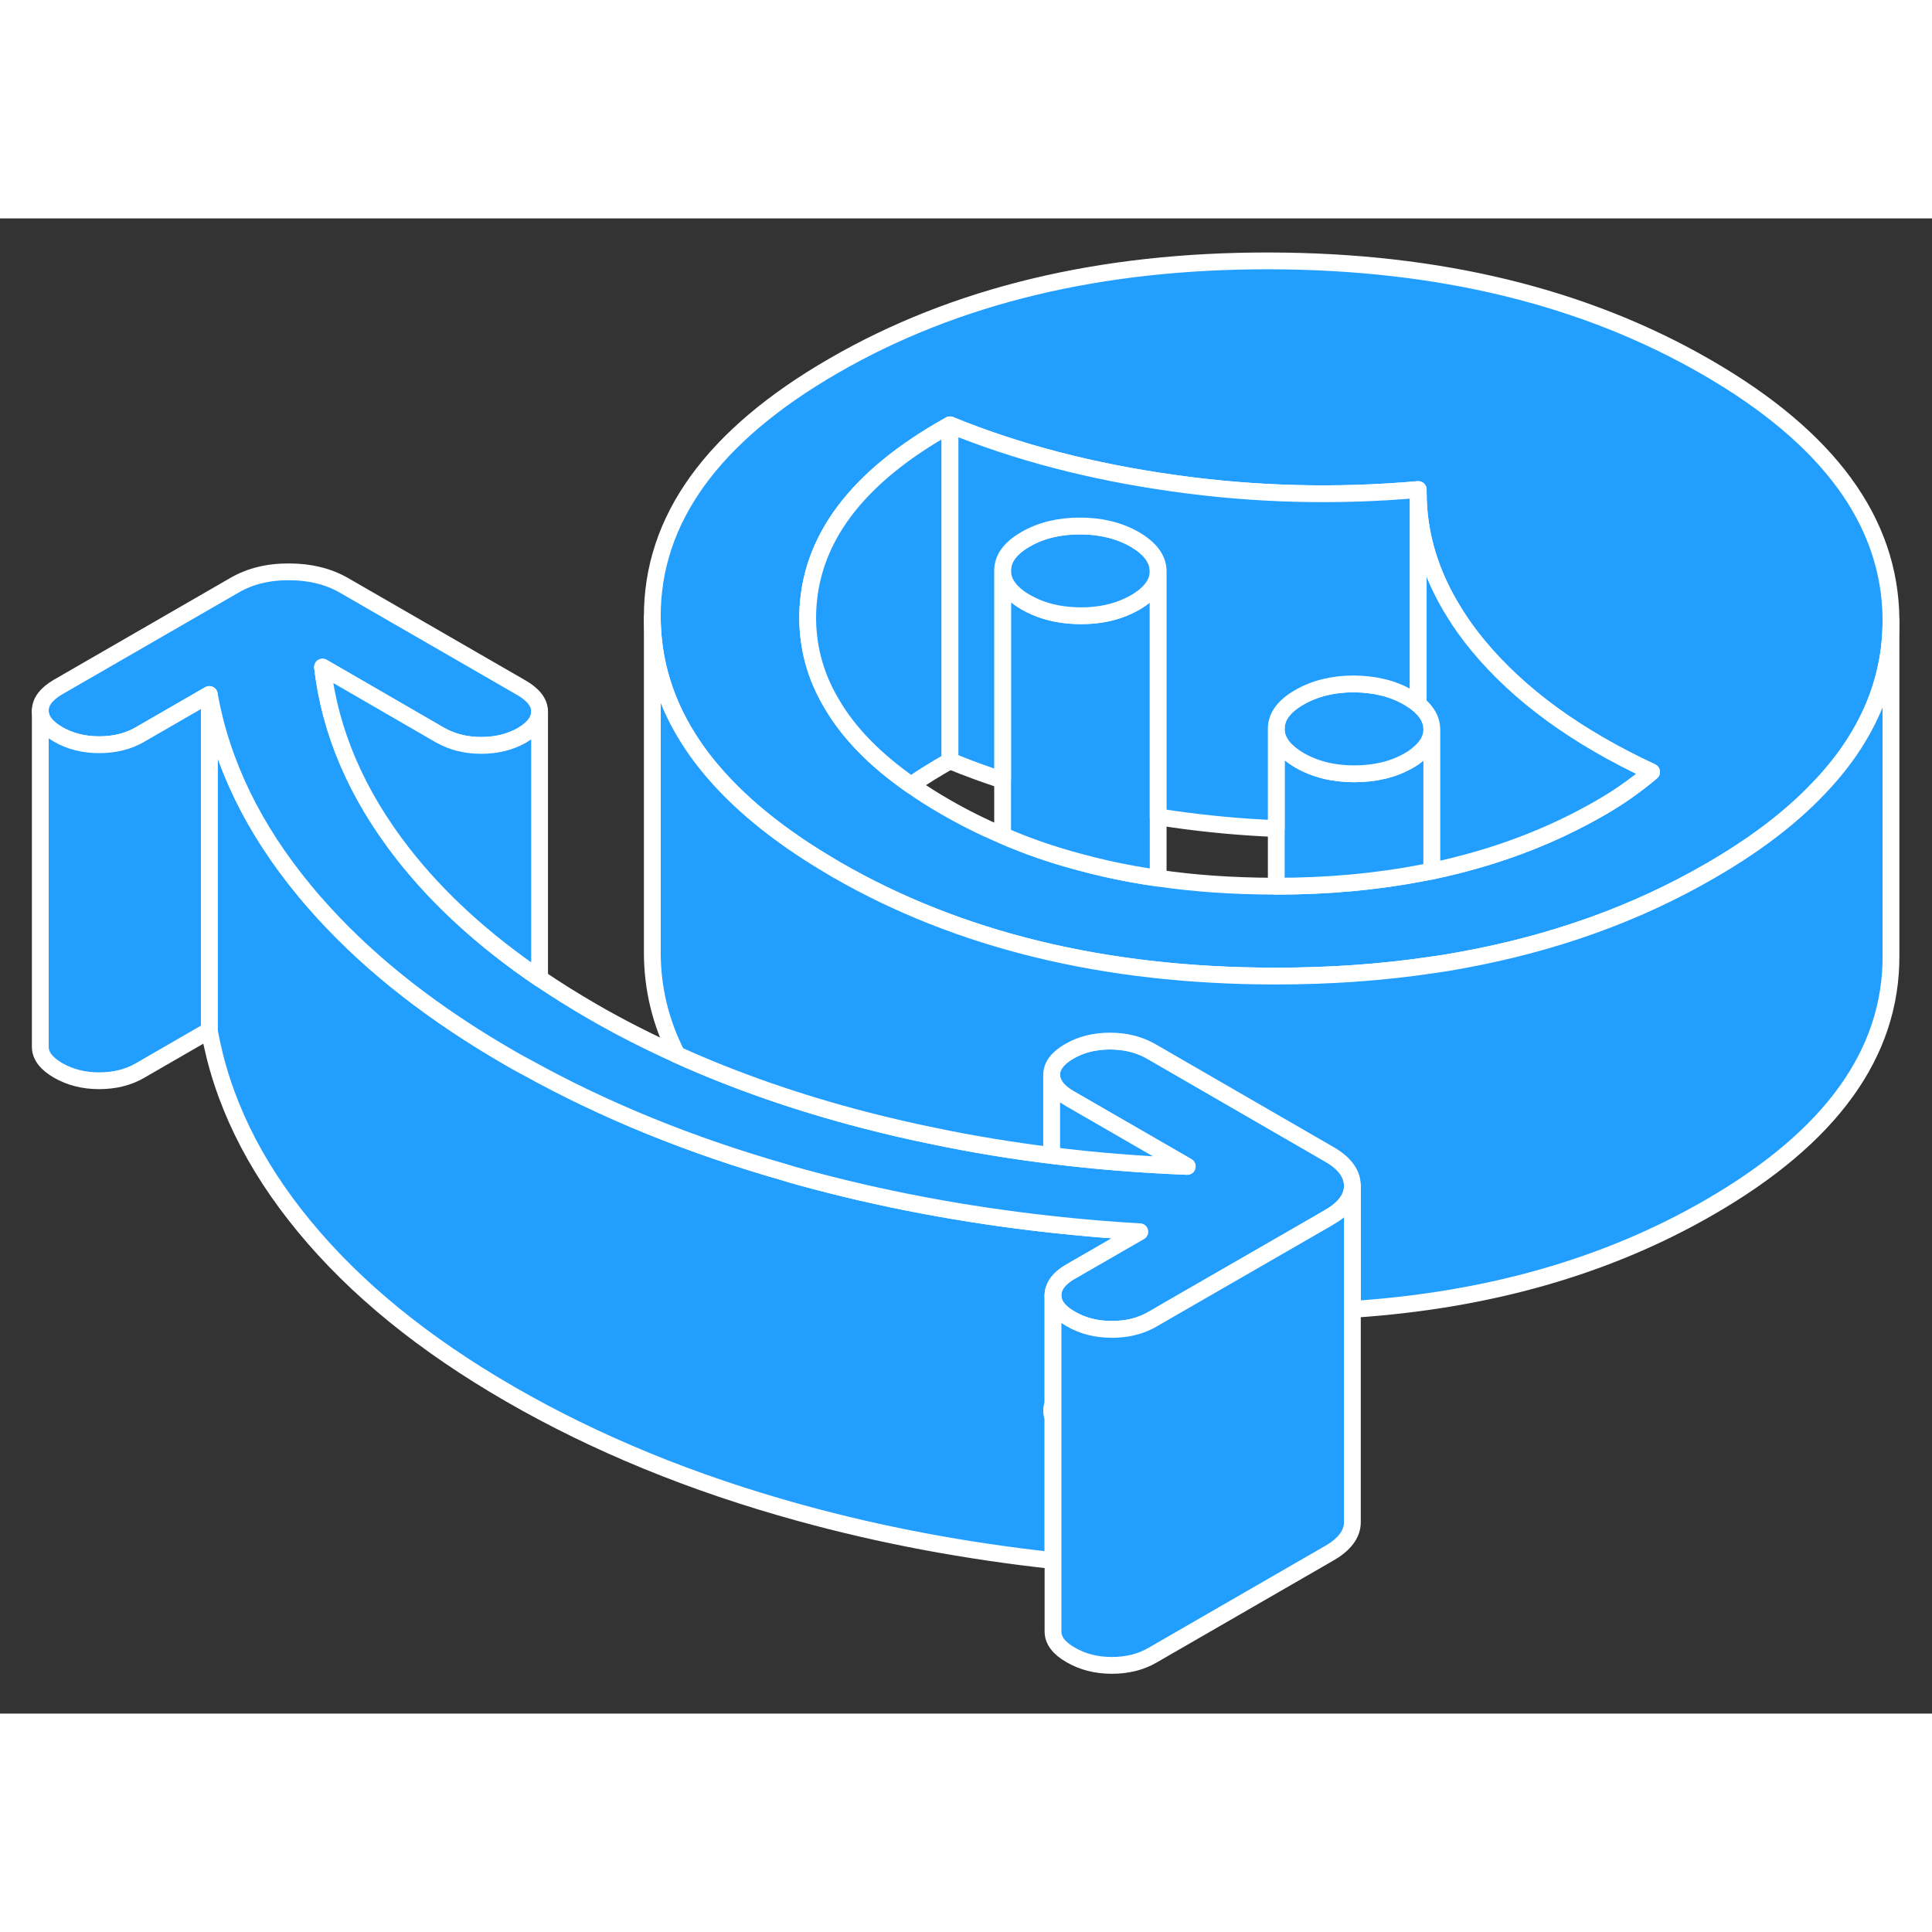 <svg width="48" height="48" viewBox="0 0 115 89" fill="#229EFF" xmlns="http://www.w3.org/2000/svg" stroke-width="1px" stroke-linecap="round" stroke-linejoin="round"><rect x="0" y="0" width="115" height="89" fill="#333333" stroke="none"/><path d="M62.599 70.98C62.599 71.12 62.629 71.26 62.679 71.39V70.57C62.619 70.7 62.599 70.84 62.599 70.98Z" stroke="white" stroke-linejoin="round"/><path d="M67.848 60.32L63.718 62.7C63.199 63 62.868 63.35 62.748 63.72C62.699 63.84 62.678 63.98 62.678 64.11V70.57C62.618 70.7 62.598 70.84 62.598 70.98C62.598 71.12 62.629 71.26 62.678 71.39V79.89C57.459 79.32 52.438 78.38 47.618 77.05C41.218 75.29 35.468 72.93 30.358 69.98C25.258 67.04 21.178 63.72 18.128 60.02C15.078 56.33 13.188 52.44 12.459 48.34V28.34C13.188 32.44 15.078 36.33 18.128 40.02C18.488 40.46 18.869 40.89 19.259 41.32C22.159 44.5 25.858 47.39 30.358 49.98C30.698 50.18 31.038 50.37 31.388 50.55C35.988 53.1 41.089 55.18 46.699 56.78C47.008 56.88 47.308 56.97 47.618 57.05C52.408 58.37 57.408 59.31 62.598 59.88C64.328 60.07 66.078 60.22 67.848 60.32Z" stroke="white" stroke-linejoin="round"/><path d="M101.588 8.859C94.318 4.659 85.638 2.549 75.578 2.529C65.508 2.509 56.858 4.589 49.628 8.769C42.398 12.939 38.798 17.939 38.828 23.749C38.848 27.379 40.278 30.699 43.128 33.699C44.778 35.439 46.898 37.069 49.489 38.589C49.589 38.649 49.688 38.709 49.788 38.769C57.068 42.969 65.738 45.079 75.808 45.099H75.968C79.208 45.099 82.288 44.879 85.228 44.439C85.829 44.359 86.418 44.259 87.008 44.149C92.448 43.159 97.368 41.399 101.758 38.859C104.418 37.329 106.578 35.689 108.248 33.929C111.128 30.929 112.558 27.599 112.558 23.949V23.879C112.518 18.069 108.868 13.059 101.588 8.859ZM96.858 34.069C96.368 34.419 95.829 34.759 95.239 35.099C92.239 36.829 88.898 38.079 85.228 38.849C85.049 38.879 84.878 38.919 84.698 38.949C81.968 39.479 79.058 39.749 75.968 39.749H75.778C73.388 39.739 71.108 39.589 68.938 39.269C68.408 39.199 67.878 39.109 67.368 39.019C66.298 38.819 65.258 38.589 64.249 38.309C62.658 37.889 61.128 37.359 59.678 36.729C58.498 36.229 57.358 35.659 56.269 35.029C55.538 34.609 54.858 34.179 54.228 33.729C52.078 32.229 50.498 30.609 49.489 28.859C48.508 27.209 48.048 25.449 48.078 23.579C48.168 19.139 50.988 15.379 56.548 12.289C60.558 13.929 64.988 15.079 69.838 15.759C74.688 16.449 79.548 16.569 84.418 16.139V16.299C84.418 18.789 85.138 21.189 86.578 23.479C86.988 24.149 87.459 24.799 87.999 25.449C90.428 28.379 93.858 30.879 98.308 32.949C97.828 33.359 97.338 33.729 96.858 34.069Z" stroke="white" stroke-linejoin="round"/><path d="M56.548 12.289V32.289C55.709 32.759 54.939 33.239 54.229 33.729C52.079 32.229 50.499 30.609 49.489 28.859C48.509 27.209 48.048 25.449 48.078 23.579C48.169 19.139 50.989 15.379 56.548 12.289Z" stroke="white" stroke-linejoin="round"/><path d="M68.939 20.99V39.27C68.409 39.2 67.879 39.11 67.369 39.02C66.299 38.82 65.259 38.59 64.249 38.31C62.659 37.89 61.129 37.36 59.679 36.73V20.97C59.679 21.69 60.149 22.32 61.069 22.85C61.819 23.28 62.679 23.54 63.639 23.62C63.859 23.64 64.089 23.65 64.319 23.65C65.409 23.66 66.369 23.45 67.209 23.05C67.209 23.05 67.212 23.046 67.219 23.04C67.339 22.99 67.459 22.92 67.569 22.86C68.479 22.33 68.939 21.71 68.939 20.99Z" stroke="white" stroke-linejoin="round"/><path d="M68.939 20.99C68.939 21.71 68.479 22.33 67.569 22.86C67.459 22.92 67.339 22.99 67.219 23.04C67.219 23.04 67.215 23.043 67.209 23.05C66.369 23.45 65.409 23.66 64.319 23.65C64.089 23.65 63.859 23.64 63.639 23.62C62.679 23.54 61.819 23.28 61.069 22.85C60.149 22.32 59.679 21.69 59.679 20.97C59.679 20.25 60.129 19.63 61.049 19.1C61.969 18.57 63.049 18.31 64.289 18.31C65.529 18.31 66.619 18.58 67.549 19.11C68.469 19.65 68.929 20.27 68.939 20.99Z" stroke="white" stroke-linejoin="round"/><path d="M85.229 30.39V38.85C85.049 38.88 84.879 38.92 84.699 38.95C81.969 39.48 79.059 39.75 75.969 39.75V30.38C75.969 31.1 76.439 31.72 77.359 32.26C78.279 32.79 79.369 33.06 80.609 33.06C81.849 33.06 82.939 32.8 83.859 32.27C84.069 32.15 84.259 32.02 84.419 31.88C84.959 31.44 85.229 30.94 85.229 30.39Z" stroke="white" stroke-linejoin="round"/><path d="M85.229 30.389C85.229 30.939 84.959 31.439 84.419 31.879C84.259 32.019 84.069 32.149 83.859 32.269C82.939 32.799 81.859 33.059 80.609 33.059C79.359 33.059 78.279 32.789 77.359 32.259C76.439 31.719 75.969 31.099 75.969 30.379C75.969 29.659 76.419 29.039 77.339 28.509C78.259 27.979 79.339 27.709 80.579 27.709C81.829 27.719 82.909 27.979 83.839 28.519C84.059 28.649 84.249 28.779 84.419 28.919C84.949 29.359 85.219 29.849 85.229 30.389Z" stroke="white" stroke-linejoin="round"/><path d="M84.418 16.139V28.919C84.249 28.779 84.058 28.649 83.838 28.519C82.908 27.979 81.828 27.719 80.578 27.709C79.338 27.709 78.258 27.979 77.338 28.509C76.418 29.039 75.969 29.659 75.969 30.379V36.319C73.928 36.239 71.878 36.049 69.838 35.759C69.538 35.719 69.239 35.669 68.939 35.619V20.989C68.928 20.269 68.468 19.649 67.548 19.109C66.618 18.579 65.538 18.309 64.288 18.309C63.038 18.309 61.968 18.569 61.048 19.099C60.128 19.629 59.678 20.249 59.678 20.969V33.439C58.608 33.089 57.568 32.709 56.548 32.289V12.289C60.558 13.929 64.988 15.079 69.838 15.759C74.688 16.449 79.549 16.569 84.418 16.139Z" stroke="white" stroke-linejoin="round"/><path d="M98.308 32.95C97.828 33.36 97.338 33.73 96.858 34.07C96.368 34.42 95.829 34.76 95.239 35.1C92.239 36.83 88.898 38.08 85.228 38.85V30.39C85.219 29.85 84.948 29.36 84.418 28.92V16.3C84.418 18.79 85.138 21.19 86.578 23.48C86.988 24.15 87.459 24.8 87.999 25.45C90.428 28.38 93.858 30.88 98.308 32.95Z" stroke="white" stroke-linejoin="round"/><path d="M80.499 57.579V57.599C80.499 58.299 80.038 58.929 79.128 59.449L78.739 59.679L69.818 64.819L68.608 65.519C67.908 65.929 67.099 66.129 66.178 66.129C65.258 66.129 64.439 65.919 63.739 65.509C63.029 65.109 62.678 64.639 62.678 64.109C62.678 63.979 62.699 63.839 62.748 63.719C62.868 63.349 63.199 62.999 63.718 62.699L67.848 60.319C66.078 60.219 64.328 60.069 62.598 59.879C57.408 59.309 52.408 58.369 47.618 57.049C47.308 56.969 47.008 56.879 46.699 56.779C41.089 55.179 35.988 53.099 31.388 50.549C31.038 50.369 30.698 50.179 30.358 49.979C25.858 47.389 22.159 44.499 19.259 41.319C18.869 40.889 18.488 40.459 18.128 40.019C15.078 36.329 13.188 32.439 12.459 28.339L8.338 30.719C7.638 31.129 6.818 31.329 5.898 31.329C4.978 31.329 4.169 31.119 3.469 30.719C2.759 30.309 2.398 29.839 2.398 29.309C2.398 28.779 2.748 28.309 3.448 27.899L13.969 21.829C14.889 21.299 15.969 21.029 17.218 21.039C18.459 21.039 19.538 21.309 20.468 21.839L31.058 27.949C31.758 28.359 32.118 28.829 32.118 29.359C32.118 29.889 31.768 30.359 31.068 30.769C30.368 31.169 29.558 31.369 28.638 31.369C27.718 31.369 26.909 31.159 26.198 30.759L19.198 26.709C19.648 30.589 21.238 34.279 23.959 37.779C26.069 40.489 28.788 42.979 32.118 45.239C33.098 45.899 34.129 46.549 35.218 47.179C36.839 48.119 38.528 48.979 40.298 49.779C43.748 51.339 47.478 52.639 51.498 53.679C52.858 54.029 54.228 54.349 55.618 54.629C57.898 55.109 60.228 55.489 62.598 55.779C65.228 56.109 67.918 56.319 70.668 56.429L63.669 52.389C62.959 51.979 62.608 51.509 62.598 50.979C62.598 50.449 62.948 49.979 63.648 49.579C64.348 49.169 65.158 48.969 66.078 48.969C66.998 48.969 67.819 49.179 68.519 49.579L79.108 55.699C80.038 56.229 80.499 56.859 80.499 57.579Z" stroke="white" stroke-linejoin="round"/><path d="M112.558 23.949V43.879C112.588 49.689 108.988 54.689 101.758 58.859C95.678 62.379 88.588 64.409 80.498 64.939V57.579C80.498 56.859 80.038 56.229 79.108 55.699L68.518 49.579C67.818 49.179 66.998 48.969 66.078 48.969C65.158 48.969 64.348 49.169 63.648 49.579C62.948 49.979 62.598 50.449 62.598 50.979V55.779C60.228 55.489 57.898 55.109 55.618 54.629C54.228 54.349 52.858 54.029 51.498 53.679C47.478 52.639 43.748 51.339 40.298 49.779C39.328 47.879 38.838 45.869 38.828 43.749V23.749C38.848 27.379 40.278 30.699 43.128 33.699C44.778 35.439 46.898 37.069 49.488 38.589C49.588 38.649 49.688 38.709 49.788 38.769C57.068 42.969 65.738 45.079 75.808 45.099H75.968C79.208 45.099 82.288 44.879 85.228 44.439C85.828 44.359 86.418 44.259 87.008 44.149C92.448 43.159 97.368 41.399 101.758 38.859C104.418 37.329 106.578 35.689 108.248 33.929C111.128 30.929 112.558 27.599 112.558 23.949Z" stroke="white" stroke-linejoin="round"/><path d="M32.118 29.359V45.239C28.788 42.979 26.068 40.489 23.958 37.779C21.238 34.279 19.648 30.589 19.198 26.709L26.198 30.759C26.908 31.159 27.718 31.369 28.638 31.369C29.558 31.369 30.368 31.169 31.068 30.769C31.768 30.359 32.118 29.889 32.118 29.359Z" stroke="white" stroke-linejoin="round"/><path d="M12.459 28.34V48.34L8.338 50.72C7.638 51.13 6.818 51.33 5.898 51.33C4.978 51.33 4.169 51.12 3.469 50.72C2.759 50.31 2.398 49.84 2.398 49.31V29.31C2.398 29.84 2.759 30.31 3.469 30.72C4.169 31.12 4.978 31.33 5.898 31.33C6.818 31.33 7.638 31.13 8.338 30.72L12.459 28.34Z" stroke="white" stroke-linejoin="round"/><path d="M80.499 57.6V77.58C80.509 78.29 80.049 78.92 79.129 79.45L68.609 85.52C67.909 85.93 67.099 86.13 66.179 86.13C65.259 86.13 64.439 85.92 63.739 85.51C63.029 85.11 62.679 84.64 62.679 84.11V64.11C62.679 64.64 63.029 65.11 63.739 65.51C64.439 65.92 65.259 66.13 66.179 66.13C67.099 66.13 67.909 65.93 68.609 65.52L69.819 64.82L78.739 59.68L79.129 59.45C80.039 58.93 80.499 58.3 80.499 57.6Z" stroke="white" stroke-linejoin="round"/><path d="M70.669 56.429C67.919 56.319 65.229 56.109 62.599 55.779V50.98C62.609 51.51 62.959 51.98 63.669 52.389L70.669 56.429Z" stroke="white" stroke-linejoin="round"/></svg>